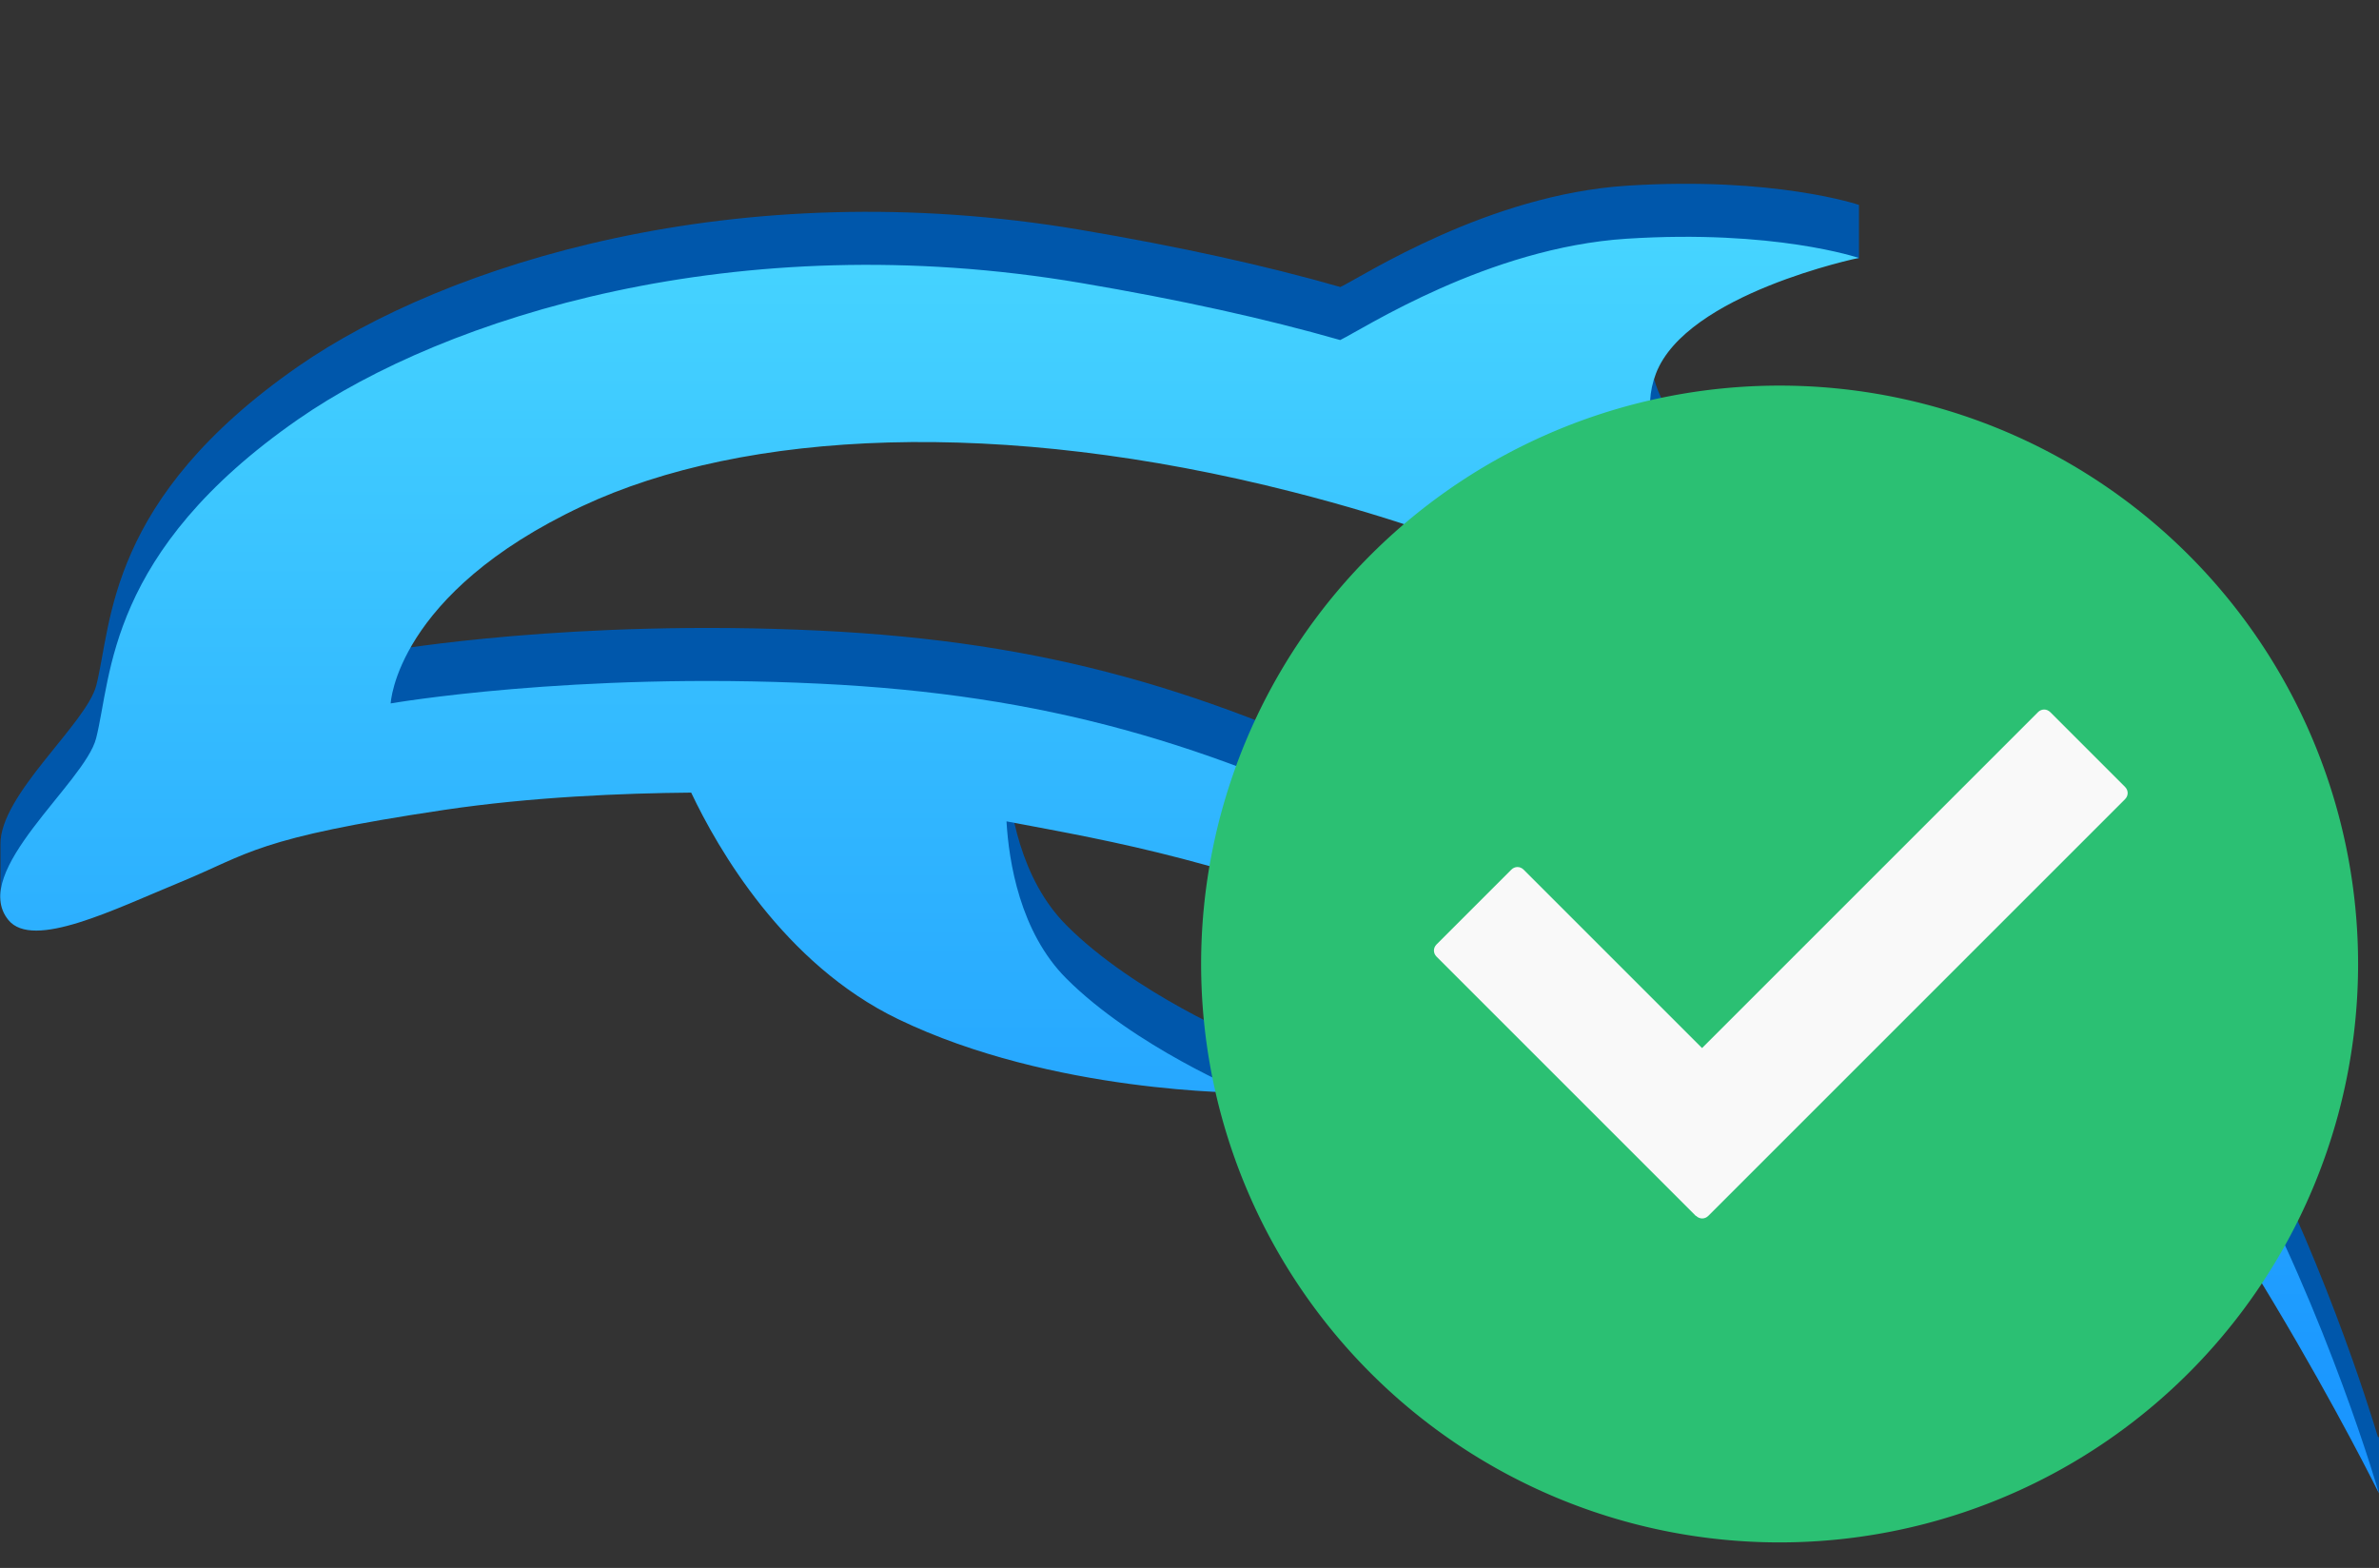 <?xml version="1.0" encoding="UTF-8"?>
<svg id="svg11" width="2048" height="1350" version="1.1" viewBox="0 0 2048 1350" xmlns="http://www.w3.org/2000/svg">
<rect x="0" y="0" width="2048" height="1350" fill="#333333" stroke="none"/>
<linearGradient id="g" x2="0" y1="506" y2="1588" gradientTransform="translate(-.006 -301.5)" gradientUnits="userSpaceOnUse">
<stop id="stop2" stop-color="#46D4FF" offset="0"/>
<stop id="stop4" stop-color="#1792FF" offset="1"/>
</linearGradient>
<path id="dolphin-border" d="m2047 1237c-6.813-22.83-49.28-160.5-120.8-292.6-94.26-173.9-175.3-298.3-310.4-424.6-43.44-40.62-84.6-76.92-127.4-109.5h0.047s-0.329-0.232-0.926-0.673c-0.801-0.607-1.602-1.214-2.403-1.818-15.99-12.35-83.34-69.11-59.38-131.8 8.031-21 27.42-38.45 50.48-52.57l124.1-1.011v-46l-0.03 1e-3 0.016-3e-3s-72.66-24.69-199.8-16.53c-119.3 7.655-226.5 77.43-246.6 87.24-64.26-18.4-137.6-34.62-223.3-49.17-296.6-50.32-547.6 29.9-673.6 117.3-165.1 114.6-160.5 221.4-174.1 274.8-8.431 33.08-83.41 94.26-82.51 137.2v45.18l15.49 15.96 58.4-19.85 6.985-24.36c24.02-8.59 50.32-20.53 74.22-30.36 59.62-24.52 64.21-37.86 227.1-62.17 74.96-11.18 153.8-14.39 212.6-14.89 22.86 48.26 79.68 147.5 178.1 195 64.03 30.94 135.7 46.8 192.9 54.92l-7.493 37.68 113.7 16.85v-45.97l-0.087-0.035h0.035s-95.43-39.65-154.1-98.36c-39.96-39.95-49.52-100.6-51.55-135.3l0.359 0.033c96.19 18.28 180.2 31.47 381.2 108.4 37.17 14.23 71.83 29.84 103.4 45.59l-5.935 3.35 90.58 73.04 108.2 89.53v-45.97l-0.358-0.332c-1.596-1.983-124.8-154.6-331.8-256.7-171.1-84.39-311.6-126.1-506.2-135.5-212.8-10.32-369.5 17-369.5 17s4.385-94.54 165-169.9c139.7-65.52 359.4-76.48 611.6-12.15 356.3 90.89 477.8 245.6 631 405.6 97.23 101.5 186.6 244.2 243 343l-9.49-4.259 29.19 75.39 41.75 89.1v-46.26l-1.237-3.603z" fill="#0057ab"/>
<path id="dolphin" d="m1926 990c-94.26-173.9-175.3-298.3-310.4-424.6-43.45-40.62-84.6-76.92-127.4-109.5l0.049 0.01s-0.34-0.24-0.962-0.699c-0.773-0.586-1.547-1.172-2.321-1.757-15.9-12.28-83.41-69.08-59.43-131.8 26.32-68.82 174.6-99.58 174.6-99.58s-72.66-24.69-199.8-16.53c-119.3 7.655-226.5 77.43-246.6 87.24-64.26-18.4-137.6-34.62-223.3-49.17-296.6-50.32-547.6 29.9-673.6 117.3-165.1 114.6-160.5 221.4-174.1 274.8-9.794 38.43-109.4 114.8-75.53 156.4 21.12 25.95 91.41-9.289 148.1-32.61 59.62-24.52 64.21-37.86 227.1-62.17 74.96-11.18 153.8-14.39 212.6-14.89 22.86 48.26 79.68 147.5 178.1 195 132.9 64.25 299 63.44 299 63.44s-95.43-39.65-154.1-98.36c-39.96-39.95-49.52-100.6-51.55-135.3l0.359 0.033c96.19 18.28 180.2 31.47 381.2 108.4 175.8 67.33 295.9 165.3 295.9 165.3s-123.5-154-331.9-256.8c-171.1-84.39-311.6-126.1-506.2-135.5-212.8-10.32-369.5 17-369.5 17s4.385-94.54 165-169.9c139.7-65.52 359.4-76.48 611.6-12.15 356.3 90.89 477.8 245.6 631 405.6 163.1 170.2 304.1 456.7 304.1 456.7s-43.49-151.4-121.8-295.9z" fill="url(#g)"/>
<path id="circle" d="m2030 830a498 498 0 0 1-498 498 498 498 0 0 1-498-498 498 498 0 0 1 498-498 498 498 0 0 1 498 498z" fill="#2bc073" stroke-width="1.44"/>
<path id="tick" class="st1" d="m1460 1047-223.3-223.3c-3.024-3.024-3.024-7.569 0-10.59l64.34-64.34c3.024-3.024 7.569-3.024 10.59 0l153.6 153.6 289.2-289.2c3.024-3.024 7.569-3.024 10.6 0l64.34 64.34c3.024 3.024 3.024 7.569 0 10.6l-358.7 358.7c-3.024 3.024-7.569 3.024-10.59 0z" fill="#f9f9f9" stroke-width="1.44"/>
</svg>
